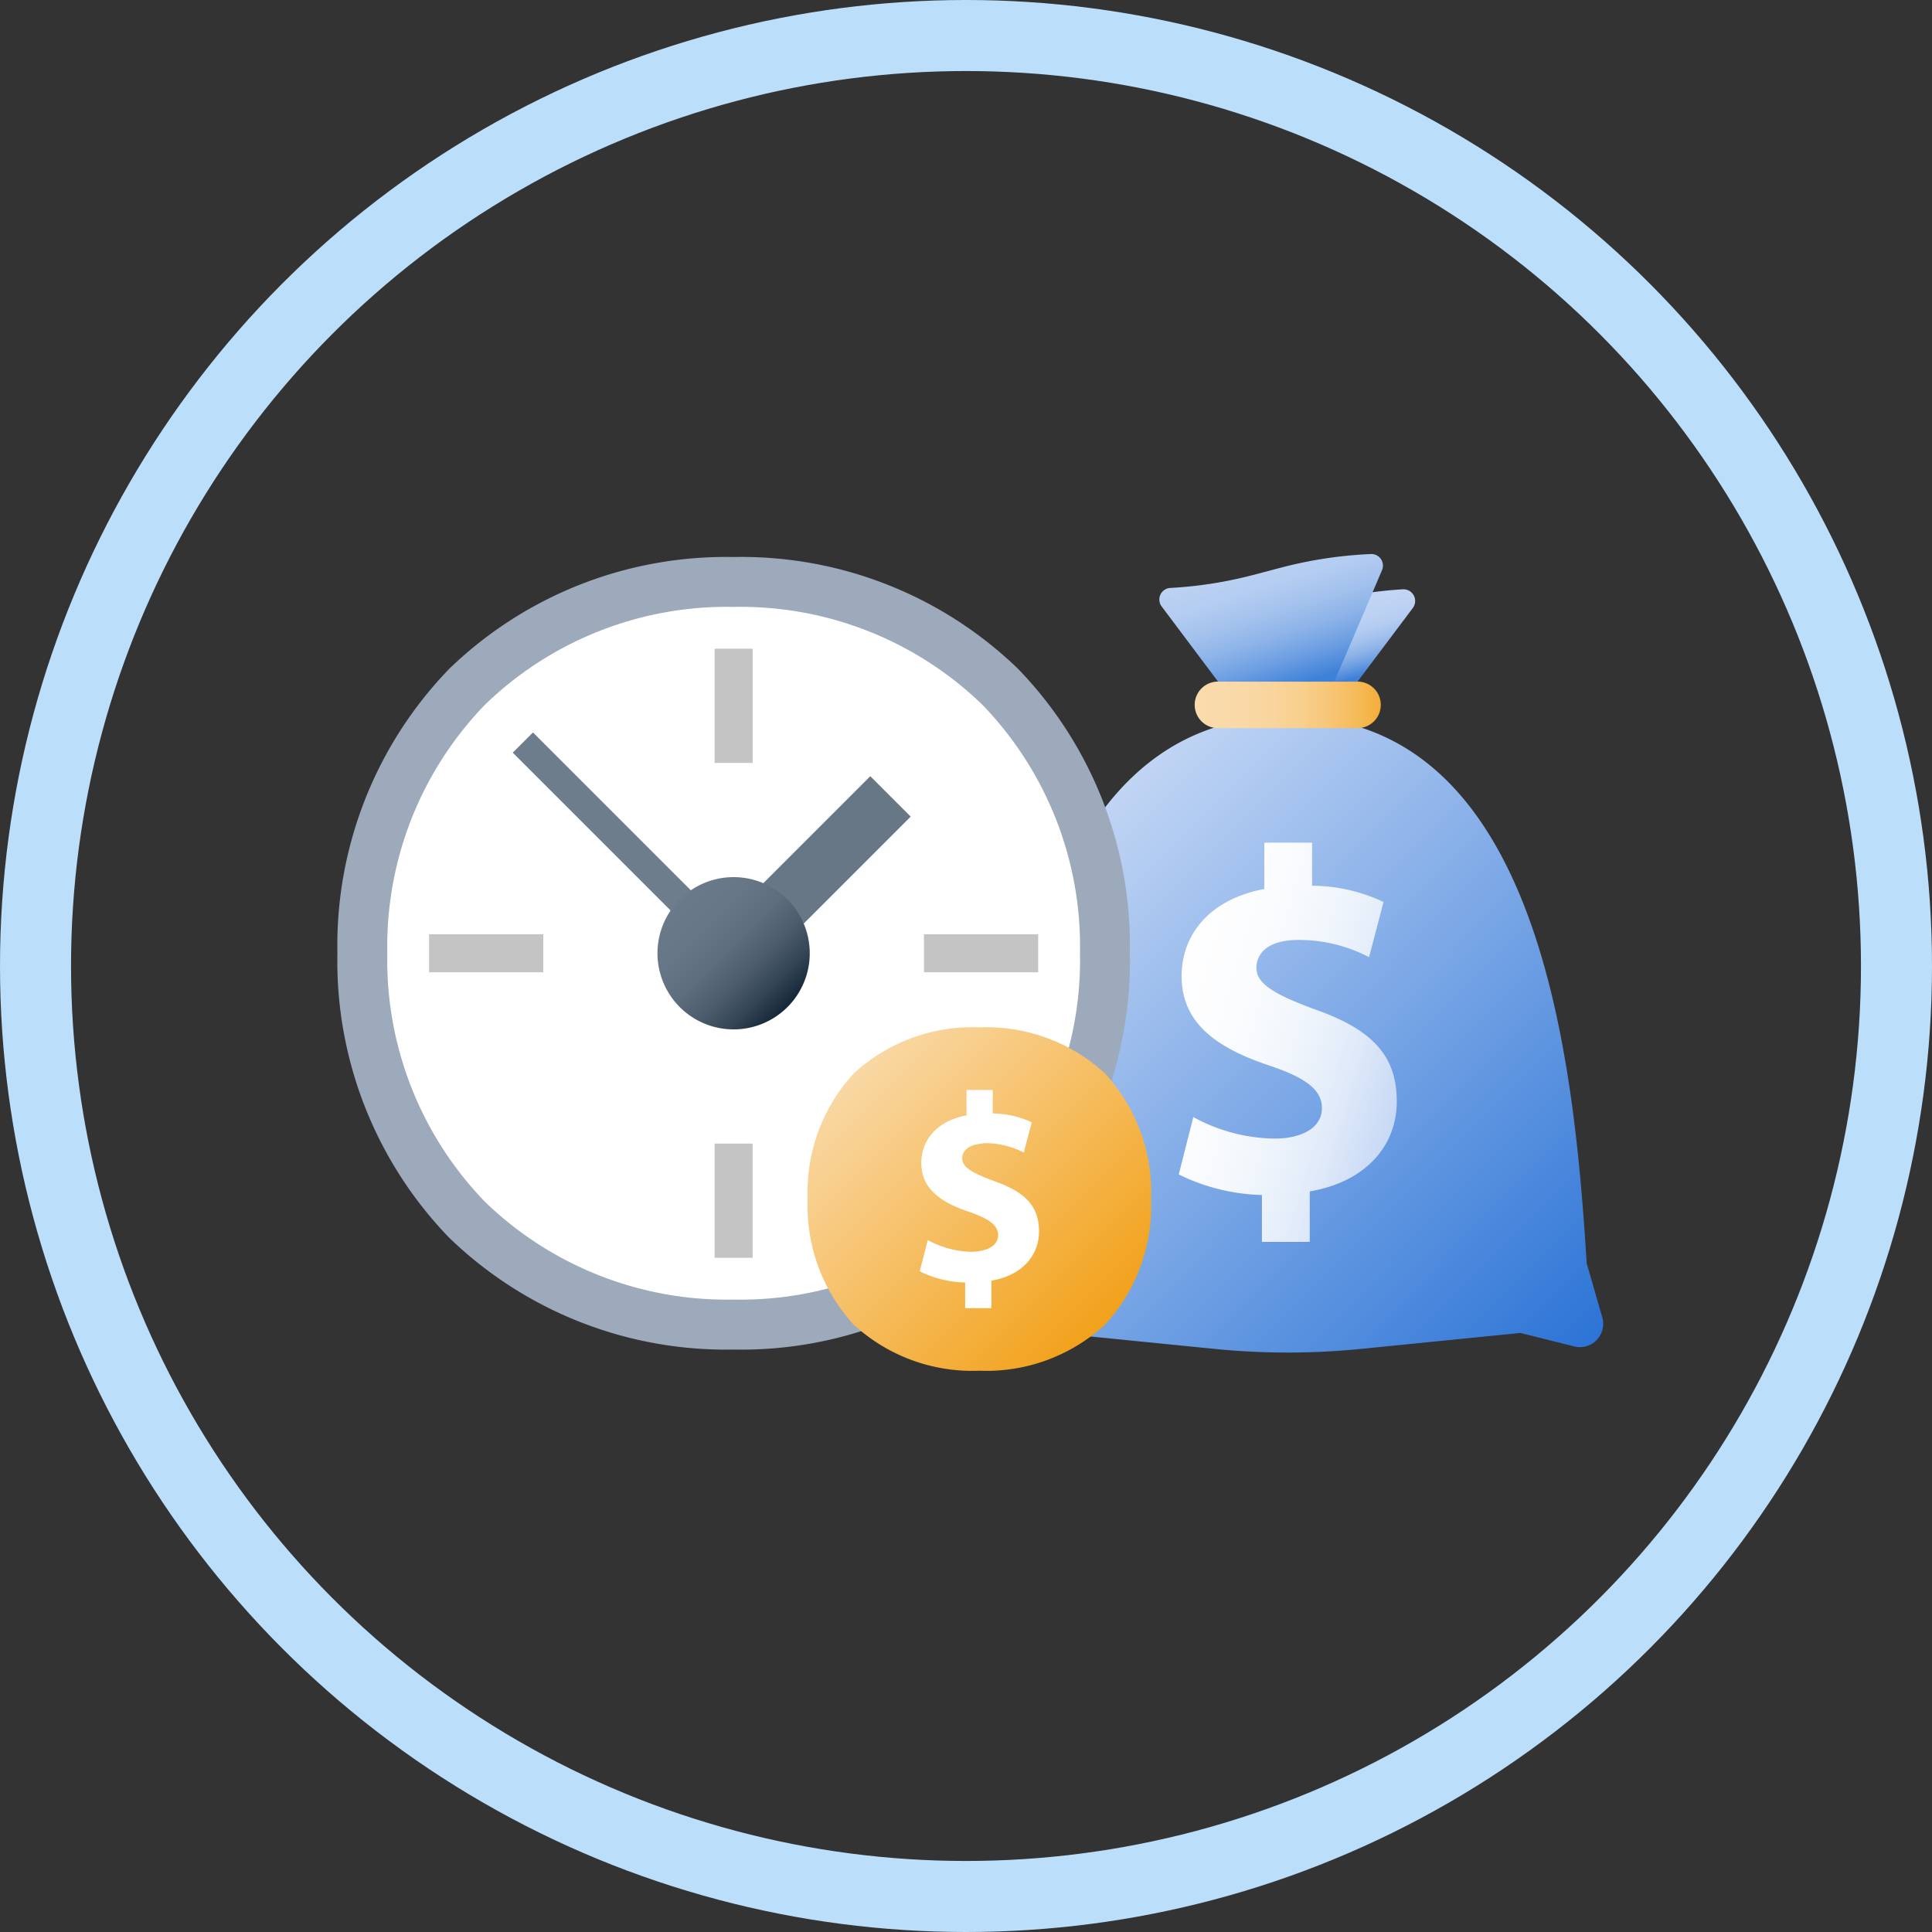 <svg xmlns="http://www.w3.org/2000/svg" xmlns:xlink="http://www.w3.org/1999/xlink" width="136" height="136" viewBox="0 0 136 136">
  <rect x="0" y="0" width="136" height="136" fill="#333333" stroke="none"/>
  <defs>
    <linearGradient id="linear-gradient" x1="0.093" y1="0.254" x2="0.907" y2="1.062" gradientUnits="objectBoundingBox">
      <stop offset="0" stop-color="#c1d5f4"/>
      <stop offset="1" stop-color="#2c74d6"/>
    </linearGradient>
    <linearGradient id="linear-gradient-2" y1="0.5" x2="1" y2="0.5" gradientUnits="objectBoundingBox">
      <stop offset="0" stop-color="#fadbac"/>
      <stop offset="0.226" stop-color="#f9d9a8"/>
      <stop offset="0.407" stop-color="#f9d59e"/>
      <stop offset="0.573" stop-color="#f8cf8d"/>
      <stop offset="0.73" stop-color="#f7c576"/>
      <stop offset="0.879" stop-color="#f5ba57"/>
      <stop offset="1" stop-color="#f4ae39"/>
    </linearGradient>
    <linearGradient id="linear-gradient-3" x1="0.373" y1="0.298" x2="0.707" y2="0.928" gradientUnits="objectBoundingBox">
      <stop offset="0" stop-color="#c1d5f4"/>
      <stop offset="0.215" stop-color="#bdd2f3"/>
      <stop offset="0.387" stop-color="#b3ccf1"/>
      <stop offset="0.545" stop-color="#a2c1ed"/>
      <stop offset="0.694" stop-color="#8bb2e8"/>
      <stop offset="0.837" stop-color="#6c9ee2"/>
      <stop offset="0.973" stop-color="#4786da"/>
      <stop offset="1" stop-color="#3f81d9"/>
    </linearGradient>
    <linearGradient id="linear-gradient-4" x1="0.256" y1="-0.131" x2="0.842" y2="0.896" xlink:href="#linear-gradient-3"/>
    <linearGradient id="linear-gradient-5" x1="-0.017" y1="0.224" x2="1.002" y2="0.781" gradientUnits="objectBoundingBox">
      <stop offset="0" stop-color="#fff"/>
      <stop offset="0.292" stop-color="#fbfcfe"/>
      <stop offset="0.526" stop-color="#f1f6fc"/>
      <stop offset="0.741" stop-color="#e0eaf9"/>
      <stop offset="0.942" stop-color="#c9daf5"/>
      <stop offset="1" stop-color="#c1d5f4"/>
    </linearGradient>
    <linearGradient id="linear-gradient-6" x1="-4.23" y1="63.204" x2="-3.23" y2="63.204" gradientUnits="objectBoundingBox">
      <stop offset="0" stop-color="#152738"/>
      <stop offset="1" stop-color="#677786"/>
    </linearGradient>
    <linearGradient id="linear-gradient-7" x1="-261.814" y1="15.226" x2="-251.382" y2="15.226" gradientUnits="objectBoundingBox">
      <stop offset="0" stop-color="#152738"/>
      <stop offset="1" stop-color="#6e7d8c"/>
    </linearGradient>
    <linearGradient id="linear-gradient-8" x1="0.146" y1="0.146" x2="0.854" y2="0.854" gradientUnits="objectBoundingBox">
      <stop offset="0" stop-color="#6b7a8a"/>
      <stop offset="0.255" stop-color="#677686"/>
      <stop offset="0.46" stop-color="#5d6d7d"/>
      <stop offset="0.647" stop-color="#4c5c6d"/>
      <stop offset="0.823" stop-color="#354656"/>
      <stop offset="0.991" stop-color="#162839"/>
      <stop offset="1" stop-color="#152738"/>
    </linearGradient>
    <linearGradient id="linear-gradient-9" x1="0.134" y1="0.134" x2="0.866" y2="0.866" gradientUnits="objectBoundingBox">
      <stop offset="0" stop-color="#f9d8a4"/>
      <stop offset="1" stop-color="#f2a11a"/>
    </linearGradient>
  </defs>
  <g id="f1_b" transform="translate(-7439 5482)">
    <g id="椭圆_281" data-name="椭圆 281" transform="translate(7439 -5482)" fill="none" stroke="#bbdefb" stroke-width="5">
      <circle cx="68" cy="68" r="68" stroke="none"/>
      <circle cx="68" cy="68" r="65.5" fill="none"/>
    </g>
    <g id="组_17098" data-name="组 17098" transform="translate(7462.747 -5443)">
      <g id="组_17092" data-name="组 17092" transform="translate(44.696)">
        <g id="组_17091" data-name="组 17091">
          <path id="路径_32902" data-name="路径 32902" d="M72.147,36.812c17.859,0,20.169,24.428,21.042,38.484l1.1,3.819a1.638,1.638,0,0,1-1.971,2.041l-3.794-.949-11.2,1.121a51.981,51.981,0,0,1-10.35,0l-11.2-1.121-3.794.949a1.637,1.637,0,0,1-1.971-2.041l1.1-3.819C51.98,61.24,54.29,36.812,72.147,36.812Z" transform="translate(-49.941 -25.376)" fill="url(#linear-gradient)"/>
          <path id="路径_32903" data-name="路径 32903" d="M70.317,38.69H60.493a1.639,1.639,0,0,1-1.639-1.639h0a1.639,1.639,0,0,1,1.639-1.637h9.824a1.638,1.638,0,0,1,1.637,1.637h0A1.638,1.638,0,0,1,70.317,38.69Z" transform="translate(-43.199 -26.434)" fill="url(#linear-gradient-2)"/>
          <path id="路径_32904" data-name="路径 32904" d="M72.086,31.716a28.857,28.857,0,0,0-5.63.9l-5.737,5.6h8.187L72.8,33.03A.824.824,0,0,0,72.086,31.716Z" transform="translate(-41.788 -29.233)" fill="url(#linear-gradient-3)"/>
          <path id="路径_32905" data-name="路径 32905" d="M73.112,31.444a.815.815,0,0,0-.769-1.142,29.863,29.863,0,0,0-6.324.954l-2,.525a28.973,28.973,0,0,1-5.814.908.815.815,0,0,0-.6,1.305l3.966,5.287h8.187l2.807-6.55h0Z" transform="translate(-44.273 -30.302)" fill="url(#linear-gradient-4)"/>
        </g>
        <path id="路径_32906" data-name="路径 32906" d="M67.437,66.419v3.552H64.071v-3.3a14,14,0,0,1-5.856-1.447l1.026-4.038A12.2,12.2,0,0,0,64.962,62.7c1.953,0,3.332-.79,3.332-2.136,0-1.3-1.128-2.138-3.685-3-3.685-1.228-6.192-2.962-6.192-6.294,0-3.079,2.138-5.452,5.823-6.141V41.868H67.6V44.9a11.973,11.973,0,0,1,5.032,1.144L71.61,49.929a10.636,10.636,0,0,0-4.964-1.212c-2.24,0-2.963,1.01-2.963,1.969,0,1.094,1.212,1.851,4.14,2.928,4.123,1.447,5.739,3.332,5.739,6.478C73.562,63.155,71.442,65.731,67.437,66.419Z" transform="translate(-43.682 -21.551)" fill="url(#linear-gradient-5)"/>
      </g>
      <g id="组_17096" data-name="组 17096" transform="translate(0 0.211)">
        <path id="路径_32907" data-name="路径 32907" d="M72.413,78.337A28,28,0,0,1,52.39,86.21a28,28,0,0,1-20.023-7.873A27.99,27.99,0,0,1,24.5,58.316a27.991,27.991,0,0,1,7.871-20.023A27.994,27.994,0,0,1,52.39,30.422a27.994,27.994,0,0,1,20.023,7.871,27.991,27.991,0,0,1,7.871,20.023A27.99,27.99,0,0,1,72.413,78.337Z" transform="translate(-24.496 -30.422)" fill="#9daabb"/>
        <path id="路径_32908" data-name="路径 32908" d="M68.377,74.3a24.471,24.471,0,0,1-17.5,6.88,24.471,24.471,0,0,1-17.5-6.88A24.464,24.464,0,0,1,26.5,56.8a24.461,24.461,0,0,1,6.88-17.5,24.464,24.464,0,0,1,17.5-6.88,24.464,24.464,0,0,1,17.5,6.88,24.461,24.461,0,0,1,6.88,17.5A24.464,24.464,0,0,1,68.377,74.3Z" transform="translate(-22.983 -28.909)" fill="#fff"/>
        <path id="路径_32912" data-name="路径 32912" d="M-7592.9,5320.654v-8.04h2.681v8.04Zm14.738-20.1v-2.679h8.041v2.679Zm-34.836,0v-2.679h8.04v2.679Zm20.1-14.738v-8.04h2.681v8.04Z" transform="translate(7619.455 -5271.323)" fill="#c4c4c4"/>
        <g id="组_17094" data-name="组 17094" transform="translate(26.473 15.428)">
          <rect id="矩形_3588" data-name="矩形 3588" width="15.619" height="4.02" transform="translate(0 11.045) rotate(-45.002)" fill="url(#linear-gradient-6)"/>
        </g>
        <g id="组_17095" data-name="组 17095" transform="translate(12.348 12.348)">
          <rect id="矩形_3589" data-name="矩形 3589" width="2.011" height="20.979" transform="translate(0 1.422) rotate(-45)" fill="url(#linear-gradient-7)"/>
        </g>
        <path id="路径_32909" data-name="路径 32909" d="M48.043,48.611a5.359,5.359,0,1,1-5.359-5.361A5.359,5.359,0,0,1,48.043,48.611Z" transform="translate(-14.79 -20.717)" fill="url(#linear-gradient-8)"/>
      </g>
      <g id="组_17097" data-name="组 17097" transform="translate(33.109 33.32)">
        <path id="路径_32910" data-name="路径 32910" d="M55.43,49.271a12.334,12.334,0,0,0-8.844,3.241,12.326,12.326,0,0,0-3.241,8.844A12.326,12.326,0,0,0,46.586,70.2a12.334,12.334,0,0,0,8.844,3.241A12.33,12.33,0,0,0,64.272,70.2a12.328,12.328,0,0,0,3.243-8.844,12.328,12.328,0,0,0-3.243-8.844A12.33,12.33,0,0,0,55.43,49.271Z" transform="translate(-43.345 -49.271)" fill="url(#linear-gradient-9)"/>
        <path id="路径_32911" data-name="路径 32911" d="M52.881,65.206v1.939H51.035V65.336a7.57,7.57,0,0,1-3.2-.789l.566-2.2a6.669,6.669,0,0,0,3.128.829,3.257,3.257,0,0,0,.508-.054c.787-.121,1.317-.506,1.317-1.114,0-.578-.429-.984-1.317-1.367-.213-.091-.429-.183-.7-.272-2.015-.678-3.39-1.62-3.39-3.446,0-1.677,1.168-2.977,3.183-3.353v-1.79h1.846v1.658a6.624,6.624,0,0,1,2.749.622l-.564,2.127a5.857,5.857,0,0,0-2.714-.659,2.549,2.549,0,0,0-.413.051c-.873.118-1.207.566-1.207,1.022s.367.79,1.207,1.175c.293.135.639.274,1.054.427,2.261.79,3.146,1.827,3.146,3.541C56.235,63.417,55.066,64.831,52.881,65.206Z" transform="translate(-39.95 -47.376)" fill="#fff"/>
      </g>
    </g>
  </g>
</svg>
